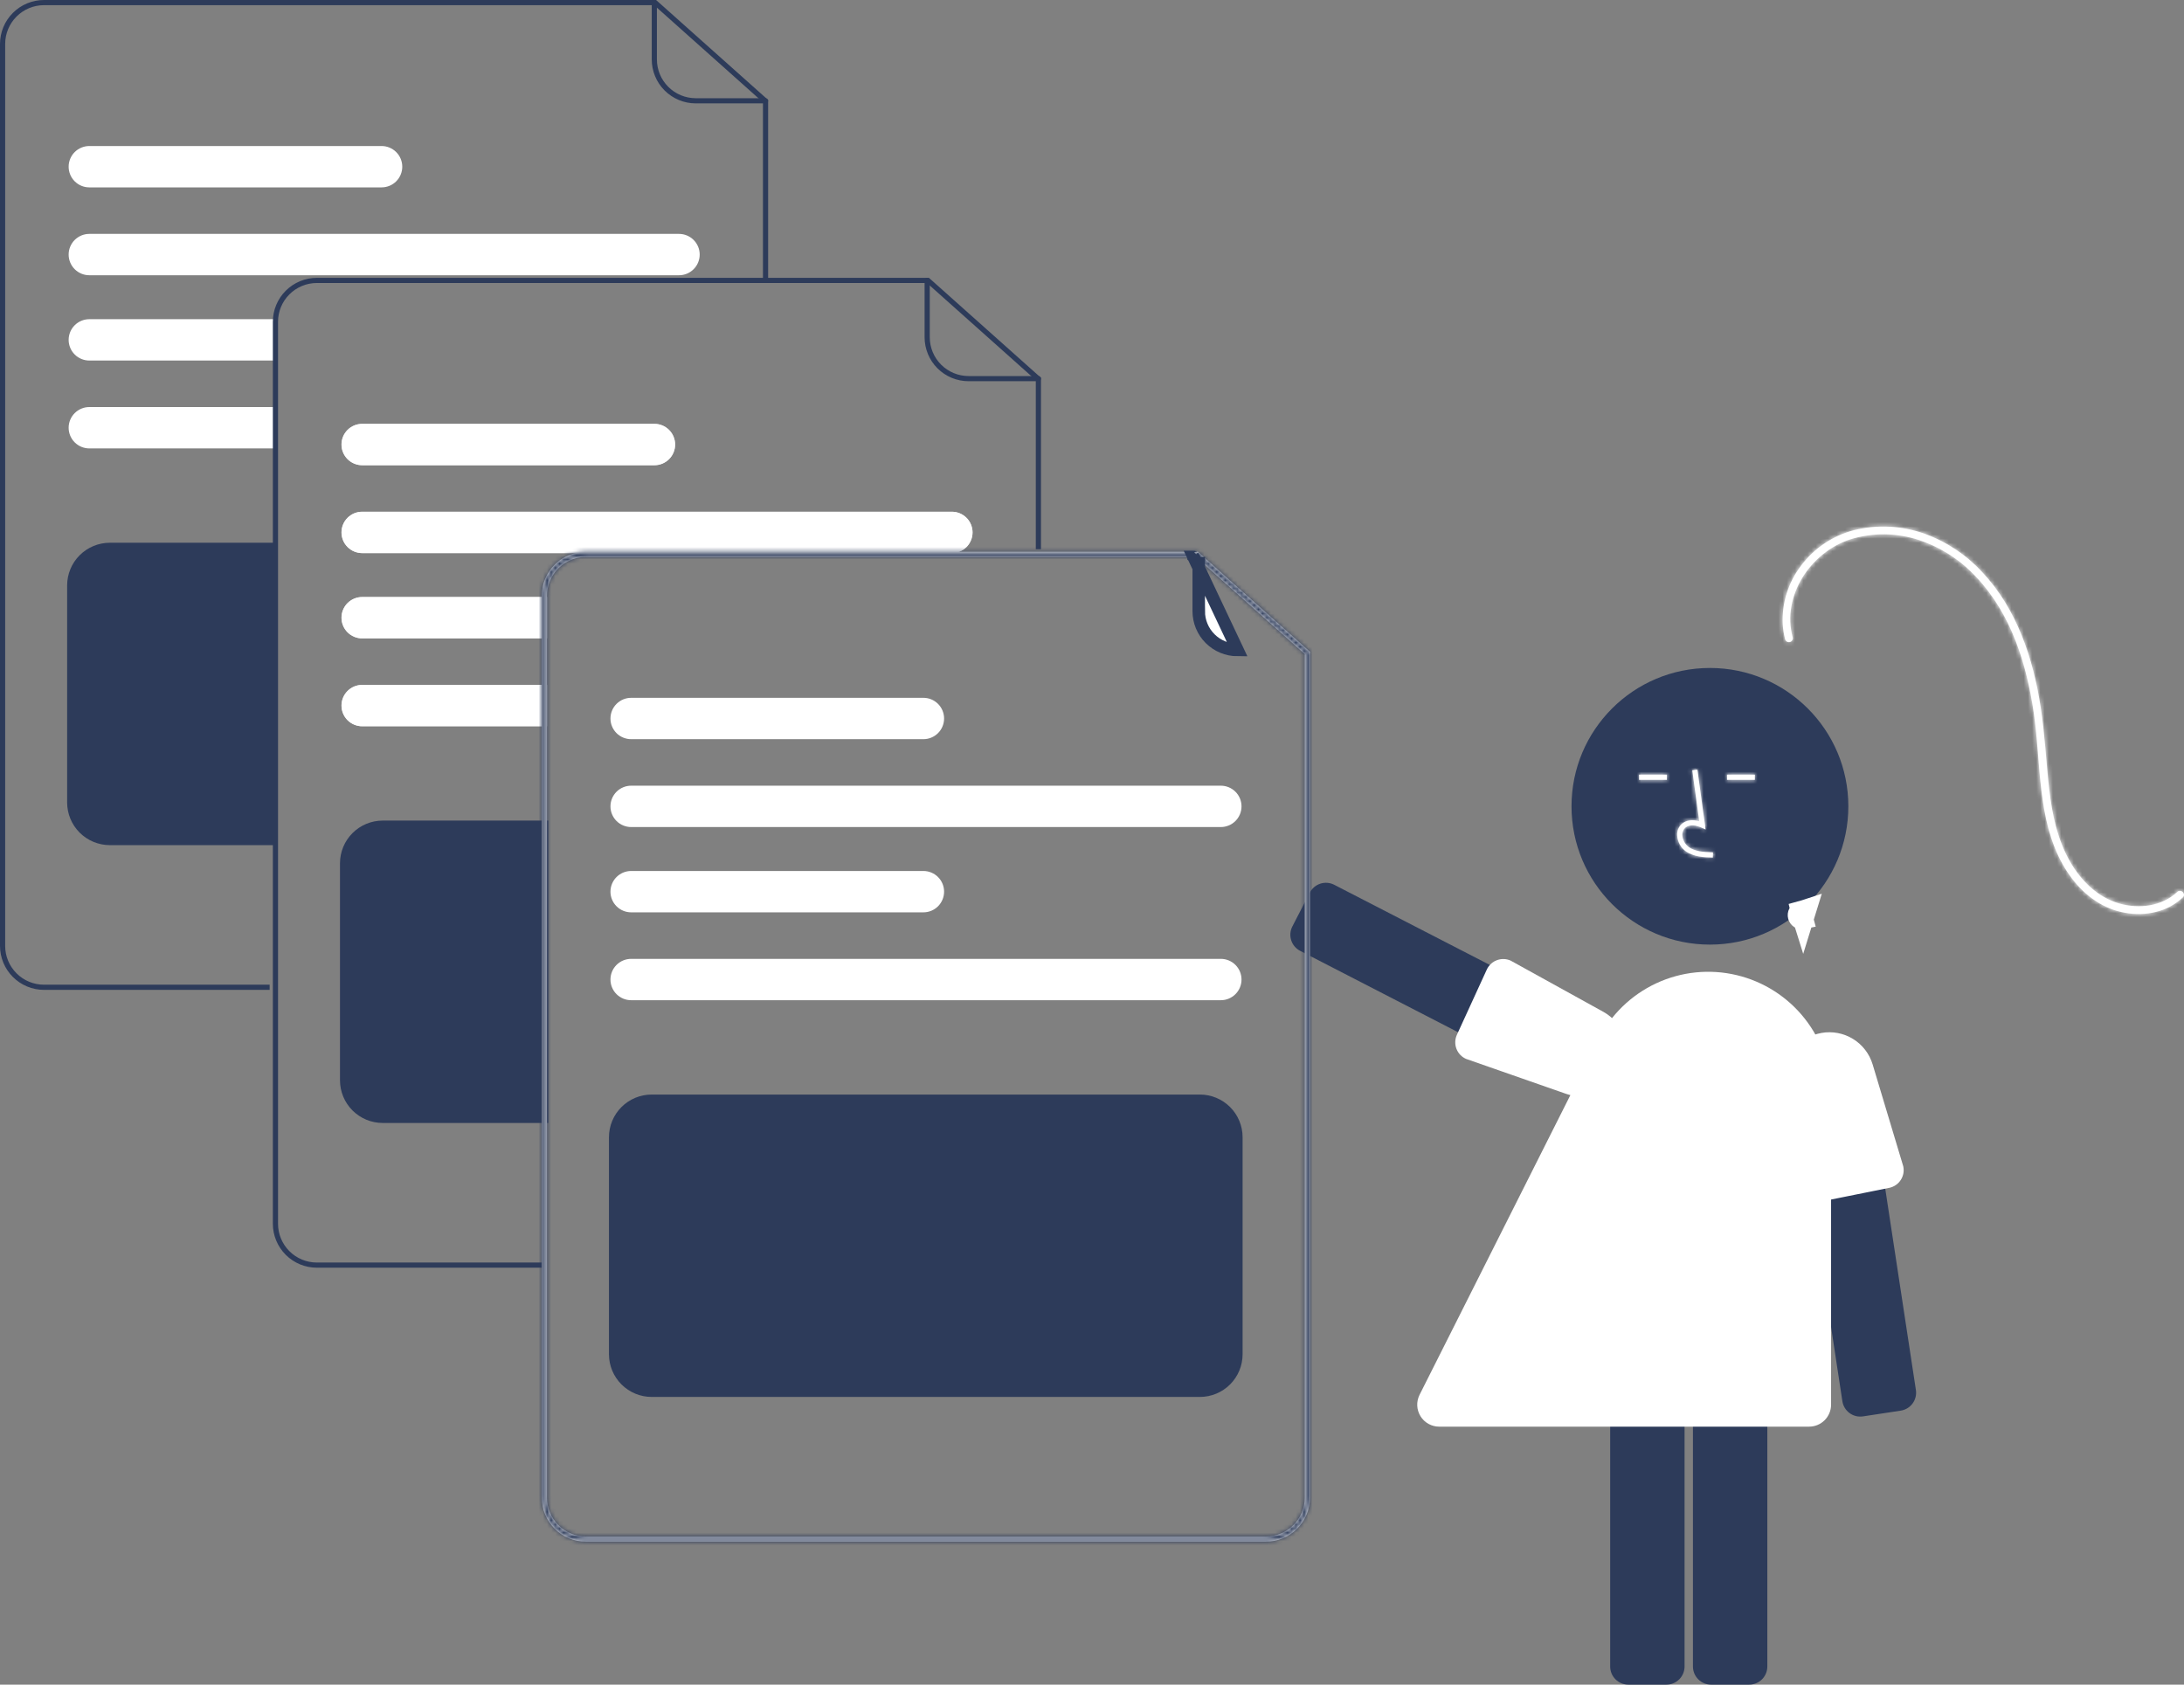 <svg width="525" height="405" viewBox="0 0 525 405" fill="none" xmlns="http://www.w3.org/2000/svg">
<rect x="0" y="0" width="525" height="405" fill="#808080" stroke="none"/>
<g clip-path="url(#clip0_4871_75)">
<path d="M380.509 263.619L312.534 228.593C311.509 228.063 310.736 227.149 310.385 226.051C310.033 224.952 310.132 223.76 310.66 222.734L314.865 214.583C315.395 213.559 316.309 212.786 317.408 212.435C318.507 212.084 319.701 212.183 320.727 212.71L388.702 247.736C389.727 248.266 390.5 249.18 390.851 250.279C391.202 251.377 391.103 252.57 390.576 253.595L386.371 261.746C386.11 262.255 385.751 262.706 385.314 263.075C384.878 263.444 384.372 263.722 383.827 263.894C383.396 264.032 382.947 264.103 382.494 264.103C381.803 264.103 381.122 263.937 380.509 263.619V263.619Z" fill="#2D3B5A"/>
<path d="M359.786 230.854C360.322 230.645 360.895 230.545 361.471 230.56C362.047 230.575 362.614 230.704 363.139 230.941L385.415 243.251C387.853 244.597 389.68 246.827 390.52 249.481C391.359 252.136 391.146 255.01 389.925 257.512L389.646 257.376L389.925 257.512C388.758 259.903 386.755 261.782 384.294 262.795C381.833 263.808 379.086 263.883 376.573 263.006L352.414 254.567C351.891 254.336 351.419 254.005 351.024 253.591C350.629 253.178 350.32 252.691 350.113 252.158C349.907 251.625 349.808 251.056 349.822 250.485C349.835 249.913 349.961 249.35 350.193 248.828L357.376 233.151C357.501 232.867 357.656 232.597 357.838 232.347C358.329 231.671 359.006 231.153 359.786 230.854V230.854Z" fill="white"/>
<path d="M411.04 227.093C429.416 227.093 444.313 212.205 444.313 193.839C444.313 175.474 429.416 160.585 411.04 160.585C392.664 160.585 377.768 175.474 377.768 193.839C377.768 212.205 392.664 227.093 411.04 227.093Z" fill="#2D3B5A"/>
<path d="M406.957 400.65V324.217C406.958 323.063 407.417 321.958 408.233 321.143C409.049 320.327 410.155 319.868 411.309 319.867H420.485C421.639 319.868 422.745 320.327 423.561 321.143C424.376 321.958 424.835 323.063 424.837 324.217V400.65C424.835 401.803 424.376 402.909 423.561 403.724C422.745 404.54 421.639 404.998 420.485 405H411.309C410.155 404.998 409.049 404.54 408.233 403.724C407.417 402.909 406.958 401.803 406.957 400.65V400.65Z" fill="#2D3B5A"/>
<path d="M387.062 400.65V324.217C387.064 323.063 387.523 321.958 388.339 321.143C389.154 320.327 390.261 319.868 391.414 319.867H400.59C401.744 319.868 402.85 320.327 403.666 321.143C404.482 321.958 404.941 323.063 404.942 324.217V400.65C404.941 401.803 404.482 402.909 403.666 403.724C402.85 404.54 401.744 404.998 400.59 405H391.414C390.261 404.998 389.154 404.54 388.339 403.724C387.523 402.909 387.064 401.803 387.062 400.65V400.65Z" fill="#2D3B5A"/>
<mask id="path-6-inside-1_4871_75" fill="white">
<path d="M411.739 206.164L411.774 204.921C409.461 204.857 407.421 204.712 405.889 203.593C405.455 203.258 405.097 202.833 404.842 202.348C404.587 201.862 404.439 201.327 404.409 200.78C404.382 200.445 404.432 200.108 404.557 199.797C404.681 199.485 404.875 199.206 405.125 198.981C406.142 198.122 407.779 198.4 408.972 198.947L410.001 199.418L408.028 185.009L406.796 185.178L408.474 197.435C406.853 196.959 405.351 197.164 404.323 198.032C403.928 198.377 403.618 198.808 403.417 199.292C403.216 199.776 403.13 200.3 403.166 200.823C403.202 201.559 403.399 202.278 403.743 202.93C404.087 203.582 404.569 204.151 405.156 204.597C407.124 206.035 409.683 206.106 411.739 206.164Z"/>
</mask>
<path d="M411.739 206.164L411.774 204.921C409.461 204.857 407.421 204.712 405.889 203.593C405.455 203.258 405.097 202.833 404.842 202.348C404.587 201.862 404.439 201.327 404.409 200.78C404.382 200.445 404.432 200.108 404.557 199.797C404.681 199.485 404.875 199.206 405.125 198.981C406.142 198.122 407.779 198.4 408.972 198.947L410.001 199.418L408.028 185.009L406.796 185.178L408.474 197.435C406.853 196.959 405.351 197.164 404.323 198.032C403.928 198.377 403.618 198.808 403.417 199.292C403.216 199.776 403.13 200.3 403.166 200.823C403.202 201.559 403.399 202.278 403.743 202.93C404.087 203.582 404.569 204.151 405.156 204.597C407.124 206.035 409.683 206.106 411.739 206.164Z" fill="white"/>
<path d="M411.739 206.164L411.599 211.162L416.598 211.302L416.737 206.303L411.739 206.164ZM411.774 204.921L416.772 205.061L416.911 200.062L411.913 199.923L411.774 204.921ZM405.889 203.593L402.834 207.552L402.887 207.592L402.94 207.631L405.889 203.593ZM404.409 200.78L409.401 200.505L409.397 200.441L409.392 200.379L404.409 200.78ZM405.125 198.981L401.9 195.16L401.841 195.21L401.783 195.263L405.125 198.981ZM408.972 198.947L411.055 194.402L411.055 194.402L408.972 198.947ZM410.001 199.418L407.918 203.964L416.189 207.754L414.955 198.74L410.001 199.418ZM408.028 185.009L412.982 184.331L412.304 179.377L407.35 180.056L408.028 185.009ZM406.796 185.178L406.118 180.224L401.164 180.903L401.843 185.856L406.796 185.178ZM408.474 197.435L407.065 202.232L414.476 204.41L413.428 196.757L408.474 197.435ZM404.323 198.032L401.098 194.211L401.066 194.238L401.035 194.265L404.323 198.032ZM403.166 200.823L408.16 200.577L408.158 200.53L408.155 200.484L403.166 200.823ZM405.156 204.597L402.13 208.578L402.168 208.606L402.207 208.634L405.156 204.597ZM416.737 206.303L416.772 205.061L406.776 204.782L406.741 206.025L416.737 206.303ZM411.913 199.923C410.762 199.891 410.021 199.843 409.453 199.737C408.929 199.64 408.813 199.537 408.838 199.555L402.94 207.631C405.916 209.804 409.558 209.862 411.635 209.919L411.913 199.923ZM408.944 199.635C409.078 199.738 409.188 199.869 409.267 200.019L400.417 204.676C401.007 205.797 401.832 206.778 402.834 207.552L408.944 199.635ZM409.267 200.019C409.346 200.169 409.392 200.335 409.401 200.505L399.416 201.054C399.486 202.32 399.827 203.555 400.417 204.676L409.267 200.019ZM409.392 200.379C409.427 200.811 409.362 201.245 409.201 201.648L399.912 197.946C399.503 198.972 399.336 200.079 399.425 201.18L409.392 200.379ZM409.201 201.648C409.041 202.05 408.79 202.41 408.468 202.699L401.783 195.263C400.961 196.001 400.321 196.919 399.912 197.946L409.201 201.648ZM408.35 202.802C407.589 203.445 406.857 203.436 406.761 203.432C406.659 203.428 406.732 203.42 406.889 203.492L411.055 194.402C410.02 193.927 408.678 193.507 407.205 193.442C405.737 193.377 403.679 193.659 401.9 195.16L408.35 202.802ZM406.889 203.492L407.918 203.964L412.084 194.873L411.055 194.402L406.889 203.492ZM414.955 198.74L412.982 184.331L403.074 185.688L405.047 200.097L414.955 198.74ZM407.35 180.056L406.118 180.224L407.475 190.132L408.707 189.963L407.35 180.056ZM401.843 185.856L403.521 198.113L413.428 196.757L411.75 184.5L401.843 185.856ZM409.884 192.638C407.166 191.839 403.771 191.955 401.098 194.211L407.548 201.853C407.27 202.087 407.002 202.162 406.879 202.18C406.774 202.195 406.83 202.163 407.065 202.232L409.884 192.638ZM401.035 194.265C400.06 195.116 399.294 196.182 398.798 197.378L408.036 201.206C407.942 201.434 407.796 201.637 407.61 201.8L401.035 194.265ZM398.798 197.378C398.302 198.575 398.09 199.87 398.178 201.162L408.155 200.484C408.171 200.731 408.131 200.978 408.036 201.206L398.798 197.378ZM398.172 201.07C398.244 202.534 398.636 203.965 399.32 205.262L408.166 200.598C408.162 200.591 408.16 200.584 408.16 200.577L398.172 201.07ZM399.32 205.262C400.004 206.559 400.963 207.691 402.13 208.578L408.181 200.616C408.175 200.611 408.169 200.605 408.166 200.598L399.32 205.262ZM402.207 208.634C405.638 211.141 409.847 211.113 411.599 211.162L411.879 201.166C410.8 201.136 410.014 201.105 409.297 200.977C408.617 200.855 408.279 200.687 408.105 200.559L402.207 208.634Z" fill="white" mask="url(#path-6-inside-1_4871_75)"/>
<mask id="path-8-inside-2_4871_75" fill="white">
<path d="M400.702 186.235H394.006V187.478H400.702V186.235Z"/>
</mask>
<path d="M400.702 186.235H394.006V187.478H400.702V186.235Z" fill="white"/>
<path d="M394.006 186.235V181.235H389.006V186.235H394.006ZM400.702 186.235H405.702V181.235H400.702V186.235ZM400.702 187.478V192.478H405.702V187.478H400.702ZM394.006 187.478H389.006V192.478H394.006V187.478ZM394.006 191.235H400.702V181.235H394.006V191.235ZM395.702 186.235V187.478H405.702V186.235H395.702ZM400.702 182.478H394.006V192.478H400.702V182.478ZM399.006 187.478V186.235H389.006V187.478H399.006Z" fill="white" mask="url(#path-8-inside-2_4871_75)"/>
<mask id="path-10-inside-3_4871_75" fill="white">
<path d="M421.841 186.235H415.145V187.478H421.841V186.235Z"/>
</mask>
<path d="M421.841 186.235H415.145V187.478H421.841V186.235Z" fill="white"/>
<path d="M415.145 186.235V181.235H410.145V186.235H415.145ZM421.841 186.235H426.841V181.235H421.841V186.235ZM421.841 187.478V192.478H426.841V187.478H421.841ZM415.145 187.478H410.145V192.478H415.145V187.478ZM415.145 191.235H421.841V181.235H415.145V191.235ZM416.841 186.235V187.478H426.841V186.235H416.841ZM421.841 182.478H415.145V192.478H421.841V182.478ZM420.145 187.478V186.235H410.145V187.478H420.145Z" fill="white" mask="url(#path-10-inside-3_4871_75)"/>
<path d="M442.879 336.865L431.371 261.301C431.199 260.161 431.486 258.999 432.17 258.07C432.854 257.141 433.878 256.522 435.019 256.347L444.09 254.967C445.231 254.795 446.394 255.082 447.323 255.765C448.252 256.449 448.872 257.473 449.047 258.612L460.555 334.176C460.727 335.316 460.44 336.478 459.756 337.407C459.073 338.335 458.048 338.955 456.908 339.13L447.836 340.51C447.271 340.596 446.695 340.571 446.14 340.434C445.585 340.298 445.062 340.053 444.601 339.715C444.141 339.376 443.752 338.95 443.456 338.461C443.161 337.972 442.965 337.429 442.879 336.865V336.865Z" fill="#2D3B5A"/>
<path d="M433.985 288.364C433.501 288.053 433.083 287.648 432.757 287.174C432.431 286.699 432.202 286.164 432.086 285.6L428.965 260.352C428.623 257.59 429.355 254.802 431.011 252.564C432.667 250.326 435.12 248.809 437.863 248.327L437.917 248.632L437.863 248.327C440.484 247.866 443.183 248.382 445.449 249.777C447.714 251.172 449.389 253.35 450.155 255.897L457.516 280.393C457.637 280.952 457.646 281.529 457.543 282.091C457.44 282.653 457.227 283.19 456.917 283.67C456.607 284.15 456.205 284.564 455.734 284.889C455.263 285.213 454.733 285.442 454.174 285.562L437.261 288.963C436.958 289.029 436.648 289.062 436.338 289.062C435.503 289.061 434.686 288.819 433.985 288.364V288.364Z" fill="white"/>
<path d="M434.879 342.981H345.962C345.06 342.981 344.174 342.751 343.386 342.311C342.599 341.872 341.937 341.239 341.464 340.471C340.991 339.704 340.722 338.829 340.683 337.928C340.644 337.028 340.836 336.132 341.241 335.327L384.231 249.885C387.218 243.949 392.122 239.192 398.149 236.386C404.175 233.58 410.973 232.888 417.443 234.423C423.912 235.957 429.674 239.627 433.797 244.84C437.921 250.053 440.164 256.504 440.164 263.149V337.7C440.162 339.1 439.605 340.443 438.614 341.433C437.624 342.423 436.28 342.98 434.879 342.981V342.981Z" fill="white"/>
<path d="M432.893 219.113C432.662 219.185 432.469 219.344 432.353 219.557C432.237 219.769 432.208 220.018 432.273 220.251C432.337 220.484 432.489 220.683 432.698 220.806C432.903 220.927 433.146 220.965 433.378 220.913L433.145 220.048L433.136 220.013L433.126 219.979L432.893 219.113ZM432.893 219.113L432.934 219.244L432.893 219.113ZM433.451 220.893L433.175 220.011L433.173 220.004L433.173 220.003L433.172 220.002L432.956 219.096C433.261 219.013 433.564 218.924 433.865 218.829C433.948 218.803 434.031 218.777 434.113 218.75L433.451 220.893Z" fill="white" stroke="white" stroke-width="5"/>
<mask id="path-16-inside-4_4871_75" fill="white">
<path d="M430.933 153.23C428.258 143.222 435.239 132.806 444.725 129.68C450.168 127.986 456.007 128.051 461.411 129.866C466.679 131.648 471.41 134.735 475.162 138.839C483.477 147.68 487.16 159.612 488.884 171.376C490.663 183.523 489.659 196.826 495.878 207.864C498.456 212.441 502.283 216.448 507.228 218.418C511.841 220.257 517.368 220.265 521.788 217.876C522.852 217.294 523.835 216.576 524.713 215.74C525.588 214.915 524.267 213.599 523.394 214.422C519.693 217.913 514.177 218.571 509.421 217.201C504.232 215.707 500.239 211.722 497.607 207.133C494.564 201.827 493.297 195.761 492.606 189.743C491.852 183.173 491.561 176.567 490.553 170.024C488.736 158.223 484.81 146.377 476.481 137.521C472.671 133.385 467.921 130.226 462.632 128.312C457.187 126.364 451.288 126.066 445.674 127.456C440.572 128.777 436.074 131.8 432.925 136.025C429.865 140.034 428.309 144.989 428.528 150.027C428.608 151.277 428.811 152.516 429.134 153.726C429.207 153.956 429.366 154.15 429.578 154.266C429.791 154.382 430.04 154.41 430.273 154.346C430.506 154.282 430.706 154.129 430.829 153.921C430.952 153.713 430.989 153.465 430.933 153.23L430.933 153.23Z"/>
</mask>
<path d="M430.933 153.23C428.258 143.222 435.239 132.806 444.725 129.68C450.168 127.986 456.007 128.051 461.411 129.866C466.679 131.648 471.41 134.735 475.162 138.839C483.477 147.68 487.16 159.612 488.884 171.376C490.663 183.523 489.659 196.826 495.878 207.864C498.456 212.441 502.283 216.448 507.228 218.418C511.841 220.257 517.368 220.265 521.788 217.876C522.852 217.294 523.835 216.576 524.713 215.74C525.588 214.915 524.267 213.599 523.394 214.422C519.693 217.913 514.177 218.571 509.421 217.201C504.232 215.707 500.239 211.722 497.607 207.133C494.564 201.827 493.297 195.761 492.606 189.743C491.852 183.173 491.561 176.567 490.553 170.024C488.736 158.223 484.81 146.377 476.481 137.521C472.671 133.385 467.921 130.226 462.632 128.312C457.187 126.364 451.288 126.066 445.674 127.456C440.572 128.777 436.074 131.8 432.925 136.025C429.865 140.034 428.309 144.989 428.528 150.027C428.608 151.277 428.811 152.516 429.134 153.726C429.207 153.956 429.366 154.15 429.578 154.266C429.791 154.382 430.04 154.41 430.273 154.346C430.506 154.282 430.706 154.129 430.829 153.921C430.952 153.713 430.989 153.465 430.933 153.23L430.933 153.23Z" fill="white"/>
<path d="M430.933 153.23L427.398 156.767L440.573 169.934L435.763 151.939L430.933 153.23ZM444.725 129.68L443.239 124.906L443.199 124.918L443.16 124.931L444.725 129.68ZM461.411 129.866L463.013 125.13L463.003 125.126L461.411 129.866ZM475.162 138.839L471.471 142.212L471.495 142.239L471.52 142.264L475.162 138.839ZM488.884 171.376L483.936 172.101L483.936 172.101L488.884 171.376ZM495.878 207.864L491.522 210.319L491.522 210.319L495.878 207.864ZM507.228 218.418L505.377 223.063L505.377 223.063L507.228 218.418ZM521.788 217.876L524.166 222.274L524.176 222.269L524.187 222.263L521.788 217.876ZM524.713 215.74L521.283 212.103L521.274 212.111L521.266 212.119L524.713 215.74ZM523.394 214.422L526.825 218.06L526.825 218.06L523.394 214.422ZM509.421 217.201L508.037 222.006L508.037 222.006L509.421 217.201ZM497.607 207.133L501.945 204.646L501.945 204.646L497.607 207.133ZM492.606 189.743L497.573 189.172L497.573 189.172L492.606 189.743ZM490.553 170.024L485.612 170.785L490.553 170.024ZM476.481 137.521L472.803 140.908L472.821 140.927L472.839 140.946L476.481 137.521ZM462.632 128.312L464.334 123.611L464.326 123.607L464.317 123.604L462.632 128.312ZM445.674 127.456L444.472 122.603L444.446 122.609L444.421 122.616L445.674 127.456ZM432.925 136.025L436.9 139.058L436.917 139.035L436.934 139.013L432.925 136.025ZM428.528 150.027L423.533 150.244L423.535 150.295L423.538 150.346L428.528 150.027ZM429.134 153.726L424.304 155.017L424.332 155.12L424.363 155.221L429.134 153.726ZM430.933 153.23L434.467 149.694L421.961 137.195L426.07 154.392L430.933 153.23ZM435.763 151.939C433.895 144.95 438.845 136.882 446.289 134.429L443.16 124.931C431.633 128.729 422.621 141.494 426.103 154.521L435.763 151.939ZM446.21 134.454C450.65 133.073 455.412 133.126 459.819 134.606L463.003 125.126C456.602 122.977 449.686 122.9 443.239 124.906L446.21 134.454ZM459.809 134.603C464.278 136.114 468.29 138.732 471.471 142.212L478.852 135.465C474.531 130.738 469.081 127.182 463.013 125.13L459.809 134.603ZM471.52 142.264C478.81 150.016 482.274 160.752 483.936 172.101L493.831 170.651C492.046 158.472 488.143 145.343 478.804 135.413L471.52 142.264ZM483.936 172.101C484.355 174.961 484.616 177.926 484.869 181.053C485.118 184.132 485.363 187.4 485.752 190.633C486.531 197.111 487.938 203.958 491.522 210.319L500.234 205.41C497.599 200.733 496.398 195.409 495.68 189.439C495.32 186.448 495.093 183.422 494.836 180.246C494.583 177.118 494.302 173.864 493.831 170.651L483.936 172.101ZM491.522 210.319C494.49 215.587 499.088 220.557 505.377 223.063L509.079 213.774C505.479 212.339 502.423 209.295 500.234 205.41L491.522 210.319ZM505.377 223.063C511.143 225.361 518.245 225.475 524.166 222.274L519.41 213.478C516.492 215.055 512.539 215.152 509.079 213.774L505.377 223.063ZM524.187 222.263C525.632 221.473 526.967 220.498 528.16 219.362L521.266 212.119C520.703 212.655 520.071 213.116 519.388 213.489L524.187 222.263ZM528.144 219.378C529.394 218.198 530.102 216.532 529.989 214.753C529.885 213.124 529.126 211.807 528.241 210.924C527.353 210.038 526.074 209.32 524.531 209.184C522.862 209.037 521.211 209.609 519.964 210.785L526.825 218.06C526.014 218.825 524.856 219.252 523.653 219.146C522.575 219.051 521.735 218.559 521.177 218.002C520.622 217.449 520.084 216.564 520.009 215.388C519.925 214.063 520.469 212.87 521.283 212.103L528.144 219.378ZM519.964 210.785C517.882 212.748 514.355 213.419 510.804 212.396L508.037 222.006C514 223.723 521.505 223.077 526.825 218.06L519.964 210.785ZM510.804 212.396C507.257 211.375 504.167 208.521 501.945 204.646L493.27 209.621C496.311 214.924 501.208 220.04 508.037 222.006L510.804 212.396ZM501.945 204.646C499.404 200.216 498.237 194.948 497.573 189.172L487.639 190.313C488.358 196.573 489.724 203.437 493.27 209.621L501.945 204.646ZM497.573 189.172C496.885 183.18 496.505 175.821 495.495 169.263L485.612 170.785C486.617 177.314 486.818 183.165 487.639 190.313L497.573 189.172ZM495.495 169.263C493.605 156.985 489.435 143.996 480.123 134.095L472.839 140.946C480.185 148.757 483.868 159.461 485.612 170.785L495.495 169.263ZM480.158 134.133C475.805 129.407 470.377 125.798 464.334 123.611L460.931 133.014C465.465 134.655 469.537 137.363 472.803 140.908L480.158 134.133ZM464.317 123.604C457.945 121.324 451.041 120.976 444.472 122.603L446.876 132.31C451.534 131.156 456.43 131.403 460.948 133.02L464.317 123.604ZM444.421 122.616C438.216 124.222 432.746 127.898 428.916 133.037L436.934 139.013C439.402 135.702 442.927 133.332 446.927 132.297L444.421 122.616ZM428.95 132.991C425.18 137.931 423.263 144.036 423.533 150.244L433.523 149.81C433.355 145.942 434.55 142.137 436.9 139.058L428.95 132.991ZM423.538 150.346C423.639 151.924 423.896 153.489 424.304 155.017L433.965 152.434C433.726 151.543 433.577 150.63 433.518 149.708L423.538 150.346ZM424.363 155.221C424.824 156.689 425.836 157.921 427.186 158.656L431.97 149.875C432.896 150.379 433.59 151.223 433.905 152.23L424.363 155.221ZM427.186 158.656C428.537 159.392 430.119 159.575 431.601 159.166L428.945 149.526C429.96 149.246 431.045 149.371 431.97 149.875L427.186 158.656ZM431.601 159.166C433.083 158.758 434.35 157.79 435.133 156.466L426.525 151.377C427.061 150.469 427.929 149.805 428.945 149.526L431.601 159.166ZM435.133 156.466C435.916 155.142 436.154 153.565 435.796 152.068L426.07 154.392C425.825 153.366 425.988 152.285 426.525 151.377L435.133 156.466ZM427.398 156.767L427.398 156.767L434.467 149.694L434.467 149.694L427.398 156.767Z" fill="white" mask="url(#path-16-inside-4_4871_75)"/>
<path d="M64.818 237.974H10.569C7.767 237.971 5.08 236.857 3.099 234.877C1.118 232.897 0.003 230.212 0 227.412V10.563C0.003 7.762 1.118 5.077 3.099 3.097C5.08 1.117 7.767 0.003 10.569 0H157.713L184.645 24.032V67.726H183.401V24.589L157.239 1.243H10.569C8.096 1.245 5.726 2.228 3.978 3.976C2.23 5.723 1.246 8.092 1.243 10.563V227.412C1.246 229.883 2.23 232.252 3.978 233.999C5.726 235.746 8.096 236.729 10.569 236.732H64.818V237.974Z" fill="#2D3B5A"/>
<path d="M184.023 24.854H167.237C164.435 24.851 161.748 23.737 159.767 21.756C157.786 19.776 156.671 17.091 156.668 14.291V0.621C156.668 0.457 156.733 0.299 156.85 0.182C156.967 0.065 157.125 0 157.29 0C157.455 0 157.613 0.065 157.729 0.182C157.846 0.299 157.911 0.457 157.911 0.621V14.291C157.914 16.762 158.898 19.131 160.646 20.878C162.394 22.625 164.764 23.608 167.237 23.611H184.023C184.188 23.611 184.346 23.677 184.462 23.793C184.579 23.91 184.644 24.068 184.644 24.232C184.644 24.397 184.579 24.555 184.462 24.672C184.346 24.788 184.188 24.854 184.023 24.854Z" fill="#2D3B5A"/>
<path d="M163.221 56.231H21.474C20.154 56.231 18.89 56.755 17.957 57.687C17.024 58.62 16.5 59.884 16.5 61.202C16.5 62.52 17.024 63.785 17.957 64.717C18.89 65.649 20.154 66.173 21.474 66.173H163.221C164.54 66.173 165.805 65.649 166.738 64.717C167.671 63.785 168.195 62.52 168.195 61.202C168.195 59.884 167.671 58.62 166.738 57.687C165.805 56.755 164.54 56.231 163.221 56.231Z" fill="white"/>
<path d="M91.726 35.106H21.474C20.154 35.106 18.89 35.63 17.957 36.562C17.024 37.494 16.5 38.758 16.5 40.077C16.5 41.395 17.024 42.659 17.957 43.592C18.89 44.524 20.154 45.047 21.474 45.047H91.726C93.045 45.047 94.31 44.524 95.243 43.592C96.175 42.659 96.699 41.395 96.699 40.077C96.699 38.758 96.175 37.494 95.243 36.562C94.31 35.63 93.045 35.106 91.726 35.106Z" fill="white"/>
<path d="M21.474 97.861C20.154 97.861 18.89 98.385 17.957 99.317C17.024 100.249 16.5 101.514 16.5 102.832C16.5 104.15 17.024 105.415 17.957 106.347C18.89 107.279 20.154 107.803 21.474 107.803H65.9V97.861H21.474Z" fill="white"/>
<path d="M21.474 76.736C20.82 76.736 20.174 76.864 19.57 77.114C18.967 77.364 18.419 77.73 17.957 78.192C17.495 78.653 17.128 79.201 16.879 79.804C16.629 80.407 16.5 81.054 16.5 81.707C16.5 82.359 16.629 83.006 16.879 83.609C17.128 84.212 17.495 84.76 17.957 85.221C18.419 85.683 18.967 86.049 19.57 86.299C20.174 86.549 20.82 86.677 21.474 86.677H65.9V76.736H21.474Z" fill="white"/>
<path d="M66.21 203.179H26.397C23.677 203.176 21.07 202.095 19.147 200.173C17.224 198.251 16.142 195.645 16.139 192.927V140.734C16.142 138.016 17.224 135.41 19.147 133.488C21.07 131.566 23.677 130.485 26.397 130.482H66.21V203.179Z" fill="#2D3B5A"/>
<path d="M130.408 304.769H76.159C73.357 304.766 70.67 303.652 68.689 301.672C66.707 299.691 65.593 297.007 65.59 294.206V77.357C65.593 74.557 66.707 71.872 68.689 69.892C70.67 67.912 73.357 66.798 76.159 66.794H223.303L250.235 90.827V132.035H248.991V91.383L222.829 68.037H76.159C73.686 68.04 71.316 69.023 69.568 70.77C67.819 72.517 66.836 74.886 66.833 77.357V294.206C66.836 296.677 67.819 299.046 69.568 300.793C71.316 302.541 73.686 303.523 76.159 303.526H130.408V304.769Z" fill="#2D3B5A"/>
<path d="M249.613 91.648H232.827C230.025 91.645 227.338 90.531 225.357 88.551C223.375 86.571 222.261 83.886 222.258 81.085V67.416C222.258 67.251 222.323 67.093 222.44 66.976C222.557 66.86 222.715 66.794 222.88 66.794C223.044 66.794 223.203 66.86 223.319 66.976C223.436 67.093 223.501 67.251 223.501 67.416V81.085C223.504 83.556 224.487 85.925 226.236 87.673C227.984 89.42 230.354 90.403 232.827 90.406H249.613C249.777 90.406 249.936 90.471 250.052 90.588C250.169 90.704 250.234 90.862 250.234 91.027C250.234 91.192 250.169 91.35 250.052 91.466C249.936 91.583 249.777 91.648 249.613 91.648Z" fill="#2D3B5A"/>
<path d="M228.811 123.026H87.063C85.744 123.026 84.479 123.55 83.547 124.482C82.614 125.414 82.09 126.678 82.09 127.997C82.09 129.315 82.614 130.579 83.547 131.511C84.479 132.444 85.744 132.967 87.063 132.967H228.811C230.13 132.967 231.395 132.444 232.328 131.511C233.26 130.579 233.784 129.315 233.784 127.997C233.784 126.678 233.26 125.414 232.328 124.482C231.395 123.55 230.13 123.026 228.811 123.026Z" fill="#E6E6E6"/>
<path d="M157.315 101.9H87.063C85.744 101.9 84.479 102.424 83.547 103.356C82.614 104.288 82.09 105.553 82.09 106.871C82.09 108.189 82.614 109.454 83.547 110.386C84.479 111.318 85.744 111.842 87.063 111.842H157.315C158.635 111.842 159.9 111.318 160.832 110.386C161.765 109.454 162.289 108.189 162.289 106.871C162.289 105.553 161.765 104.288 160.832 103.356C159.9 102.424 158.635 101.9 157.315 101.9Z" fill="#E6E6E6"/>
<path d="M228.811 123.026H87.063C85.744 123.026 84.479 123.55 83.547 124.482C82.614 125.414 82.09 126.678 82.09 127.997C82.09 129.315 82.614 130.579 83.547 131.511C84.479 132.444 85.744 132.967 87.063 132.967H228.811C230.13 132.967 231.395 132.444 232.328 131.511C233.26 130.579 233.784 129.315 233.784 127.997C233.784 126.678 233.26 125.414 232.328 124.482C231.395 123.55 230.13 123.026 228.811 123.026Z" fill="white"/>
<path d="M157.315 101.9H87.063C85.744 101.9 84.479 102.424 83.547 103.356C82.614 104.288 82.09 105.553 82.09 106.871C82.09 108.189 82.614 109.454 83.547 110.386C84.479 111.318 85.744 111.842 87.063 111.842H157.315C158.635 111.842 159.9 111.318 160.832 110.386C161.765 109.454 162.289 108.189 162.289 106.871C162.289 105.553 161.765 104.288 160.832 103.356C159.9 102.424 158.635 101.9 157.315 101.9Z" fill="white"/>
<path d="M87.063 164.656C85.744 164.656 84.479 165.179 83.547 166.112C82.614 167.044 82.09 168.308 82.09 169.627C82.09 170.945 82.614 172.209 83.547 173.141C84.479 174.074 85.744 174.597 87.063 174.597H131.49V164.656H87.063Z" fill="#E6E6E6"/>
<path d="M87.063 143.53C85.744 143.53 84.479 144.054 83.547 144.986C82.614 145.918 82.09 147.183 82.09 148.501C82.09 149.819 82.614 151.084 83.547 152.016C84.479 152.948 85.744 153.472 87.063 153.472H131.49V143.53H87.063Z" fill="#E6E6E6"/>
<path d="M87.063 164.656C85.744 164.656 84.479 165.179 83.547 166.112C82.614 167.044 82.09 168.308 82.09 169.627C82.09 170.945 82.614 172.209 83.547 173.141C84.479 174.074 85.744 174.597 87.063 174.597H131.49V164.656H87.063Z" fill="white"/>
<path d="M87.063 143.53C85.744 143.53 84.479 144.054 83.547 144.986C82.614 145.918 82.09 147.183 82.09 148.501C82.09 149.819 82.614 151.084 83.547 152.016C84.479 152.948 85.744 153.472 87.063 153.472H131.49V143.53H87.063Z" fill="white"/>
<path d="M131.8 269.974H91.987C89.267 269.97 86.659 268.889 84.736 266.967C82.813 265.045 81.732 262.439 81.728 259.721V207.529C81.732 204.81 82.813 202.205 84.736 200.283C86.659 198.361 89.267 197.279 91.987 197.276H131.8V269.974Z" fill="#2D3B5A"/>
<mask id="path-36-inside-5_4871_75" fill="white">
<path d="M135.307 134.21C133.762 135.153 132.485 136.476 131.599 138.054C130.712 139.632 130.247 141.41 130.246 143.22V144.773H131.49V143.22C131.492 141.165 132.173 139.168 133.426 137.539C134.679 135.91 136.435 134.74 138.421 134.21H135.307ZM287.959 132.657H140.815C138.013 132.66 135.327 133.774 133.345 135.754C131.364 137.734 130.249 140.419 130.246 143.22V360.068C130.25 362.869 131.365 365.553 133.346 367.533C135.327 369.513 138.013 370.627 140.815 370.631H304.322C307.124 370.627 309.81 369.513 311.791 367.533C313.772 365.553 314.887 362.869 314.891 360.068V156.69L287.959 132.657ZM313.647 360.068C313.644 362.539 312.661 364.908 310.913 366.655C309.164 368.403 306.794 369.386 304.322 369.389H140.815C138.343 369.386 135.972 368.403 134.224 366.655C132.476 364.908 131.492 362.539 131.489 360.068V143.22C131.492 141.165 132.173 139.168 133.426 137.539C134.679 135.91 136.435 134.74 138.421 134.21C139.202 134.002 140.007 133.898 140.815 133.899H287.486L313.647 157.243V360.068ZM135.307 134.21C133.762 135.153 132.485 136.476 131.599 138.054C130.712 139.632 130.247 141.41 130.246 143.22V144.773H131.489V143.22C131.492 141.165 132.173 139.168 133.426 137.539C134.679 135.91 136.435 134.74 138.421 134.21H135.307Z"/>
</mask>
<path d="M135.307 134.21C133.762 135.153 132.485 136.476 131.599 138.054C130.712 139.632 130.247 141.41 130.246 143.22V144.773H131.49V143.22C131.492 141.165 132.173 139.168 133.426 137.539C134.679 135.91 136.435 134.74 138.421 134.21H135.307ZM287.959 132.657H140.815C138.013 132.66 135.327 133.774 133.345 135.754C131.364 137.734 130.249 140.419 130.246 143.22V360.068C130.25 362.869 131.365 365.553 133.346 367.533C135.327 369.513 138.013 370.627 140.815 370.631H304.322C307.124 370.627 309.81 369.513 311.791 367.533C313.772 365.553 314.887 362.869 314.891 360.068V156.69L287.959 132.657ZM313.647 360.068C313.644 362.539 312.661 364.908 310.913 366.655C309.164 368.403 306.794 369.386 304.322 369.389H140.815C138.343 369.386 135.972 368.403 134.224 366.655C132.476 364.908 131.492 362.539 131.489 360.068V143.22C131.492 141.165 132.173 139.168 133.426 137.539C134.679 135.91 136.435 134.74 138.421 134.21C139.202 134.002 140.007 133.898 140.815 133.899H287.486L313.647 157.243V360.068ZM135.307 134.21C133.762 135.153 132.485 136.476 131.599 138.054C130.712 139.632 130.247 141.41 130.246 143.22V144.773H131.489V143.22C131.492 141.165 132.173 139.168 133.426 137.539C134.679 135.91 136.435 134.74 138.421 134.21H135.307Z" fill="white"/>
<path d="M135.307 134.21V131.21H134.464L133.744 131.649L135.307 134.21ZM130.246 143.22L127.246 143.219V143.22H130.246ZM130.246 144.773H127.246V147.773H130.246V144.773ZM131.49 144.773V147.773H134.49V144.773H131.49ZM131.49 143.22L128.49 143.216V143.22H131.49ZM138.421 134.21L139.195 137.109L138.421 131.21V134.21ZM287.959 132.657L289.956 130.418L289.103 129.657H287.959V132.657ZM140.815 132.657L140.815 129.657L140.811 129.657L140.815 132.657ZM130.246 143.22L127.246 143.216V143.22H130.246ZM130.246 360.068H127.246L127.246 360.073L130.246 360.068ZM140.815 370.631L140.811 373.631H140.815V370.631ZM304.322 370.631L304.322 373.631L304.326 373.631L304.322 370.631ZM314.891 360.068L317.891 360.073V360.068H314.891ZM314.891 156.69H317.891V155.347L316.888 154.452L314.891 156.69ZM313.647 360.068L316.647 360.072V360.068H313.647ZM304.322 369.389L304.322 372.389L304.326 372.389L304.322 369.389ZM140.815 369.389L140.811 372.389H140.815V369.389ZM131.489 360.068H128.489L128.489 360.072L131.489 360.068ZM131.489 143.22L128.489 143.216V143.22H131.489ZM138.421 134.21L137.649 131.311L137.648 131.312L138.421 134.21ZM140.815 133.899L140.809 136.899H140.815V133.899ZM287.486 133.899L289.484 131.661L288.63 130.899H287.486V133.899ZM313.647 157.243H316.647V155.9L315.645 155.005L313.647 157.243ZM135.307 134.21V131.21H134.464L133.744 131.649L135.307 134.21ZM130.246 143.22L127.246 143.219V143.22H130.246ZM130.246 144.773H127.246V147.773H130.246V144.773ZM131.489 144.773V147.773H134.489V144.773H131.489ZM131.489 143.22L128.489 143.216V143.22H131.489ZM138.421 134.21L139.195 137.109L138.421 131.21V134.21ZM133.744 131.649C131.761 132.859 130.121 134.559 128.983 136.585L134.214 139.523C134.849 138.394 135.763 137.446 136.869 136.771L133.744 131.649ZM128.983 136.585C127.845 138.611 127.247 140.895 127.246 143.219L133.246 143.221C133.247 141.926 133.58 140.652 134.214 139.523L128.983 136.585ZM127.246 143.22V144.773H133.246V143.22H127.246ZM130.246 147.773H131.49V141.773H130.246V147.773ZM134.49 144.773V143.22H128.49V144.773H134.49ZM134.49 143.223C134.491 141.829 134.953 140.474 135.804 139.369L131.048 135.71C129.392 137.862 128.493 140.5 128.49 143.216L134.49 143.223ZM135.804 139.369C136.654 138.263 137.846 137.469 139.195 137.109L137.648 131.312C135.024 132.012 132.704 133.558 131.048 135.71L135.804 139.369ZM138.421 131.21H135.307V137.21H138.421V131.21ZM287.959 129.657H140.815V135.657H287.959V129.657ZM140.811 129.657C137.216 129.661 133.768 131.09 131.225 133.632L135.466 137.876C136.885 136.457 138.81 135.659 140.819 135.657L140.811 129.657ZM131.225 133.632C128.681 136.174 127.25 139.621 127.246 143.216L133.246 143.223C133.248 141.218 134.047 139.295 135.466 137.876L131.225 133.632ZM127.246 143.22V360.068H133.246V143.22H127.246ZM127.246 360.073C127.251 363.668 128.682 367.113 131.225 369.655L135.467 365.411C134.047 363.992 133.249 362.07 133.246 360.064L127.246 360.073ZM131.225 369.655C133.768 372.196 137.215 373.626 140.811 373.631L140.819 367.631C138.811 367.628 136.886 366.83 135.467 365.411L131.225 369.655ZM140.815 373.631H304.322V367.631H140.815V373.631ZM304.326 373.631C307.922 373.626 311.369 372.196 313.912 369.655L309.67 365.411C308.251 366.83 306.326 367.628 304.318 367.631L304.326 373.631ZM313.912 369.655C316.455 367.113 317.886 363.668 317.891 360.073L311.891 360.064C311.888 362.07 311.09 363.992 309.67 365.411L313.912 369.655ZM317.891 360.068V156.69H311.891V360.068H317.891ZM316.888 154.452L289.956 130.418L285.961 134.895L312.893 158.929L316.888 154.452ZM310.647 360.065C310.645 361.741 309.978 363.348 308.792 364.533L313.033 368.777C315.344 366.469 316.643 363.338 316.647 360.072L310.647 360.065ZM308.792 364.533C307.606 365.719 305.997 366.386 304.318 366.389L304.326 372.389C307.592 372.385 310.723 371.086 313.033 368.777L308.792 364.533ZM304.322 366.389H140.815V372.389H304.322V366.389ZM140.819 366.389C139.14 366.386 137.531 365.719 136.345 364.533L132.103 368.777C134.414 371.086 137.545 372.385 140.811 372.389L140.819 366.389ZM136.345 364.533C135.159 363.348 134.492 361.741 134.489 360.065L128.489 360.072C128.493 363.338 129.793 366.469 132.103 368.777L136.345 364.533ZM134.489 360.068V143.22H128.489V360.068H134.489ZM134.489 143.223C134.491 141.829 134.953 140.474 135.804 139.369L131.048 135.71C129.392 137.862 128.493 140.501 128.489 143.216L134.489 143.223ZM135.804 139.369C136.654 138.263 137.846 137.469 139.195 137.109L137.648 131.312C135.024 132.012 132.704 133.558 131.048 135.71L135.804 139.369ZM139.193 137.109C139.72 136.969 140.263 136.898 140.809 136.899L140.821 130.899C139.751 130.897 138.684 131.036 137.649 131.311L139.193 137.109ZM140.815 136.899H287.486V130.899H140.815V136.899ZM285.489 136.138L311.65 159.482L315.645 155.005L289.484 131.661L285.489 136.138ZM310.647 157.243V360.068H316.647V157.243H310.647ZM133.744 131.649C131.761 132.859 130.121 134.559 128.983 136.585L134.214 139.523C134.849 138.394 135.763 137.446 136.869 136.771L133.744 131.649ZM128.983 136.585C127.845 138.611 127.247 140.895 127.246 143.219L133.246 143.221C133.247 141.926 133.58 140.652 134.214 139.523L128.983 136.585ZM127.246 143.22V144.773H133.246V143.22H127.246ZM130.246 147.773H131.489V141.773H130.246V147.773ZM134.489 144.773V143.22H128.489V144.773H134.489ZM134.489 143.223C134.491 141.829 134.953 140.474 135.804 139.369L131.048 135.71C129.392 137.862 128.493 140.501 128.489 143.216L134.489 143.223ZM135.804 139.369C136.654 138.263 137.846 137.469 139.195 137.109L137.648 131.312C135.024 132.012 132.704 133.558 131.048 135.71L135.804 139.369ZM138.421 131.21H135.307V137.21H138.421V131.21Z" fill="#2D3B5A" mask="url(#path-36-inside-5_4871_75)"/>
<path d="M286.915 133.9C286.915 133.899 286.914 133.899 286.914 133.899L297.483 156.268C295.011 156.265 292.64 155.282 290.892 153.535C290.892 153.535 290.892 153.535 290.891 153.534C289.143 151.787 288.16 149.418 288.157 146.948H286.914L288.157 146.946V133.899C288.157 133.899 288.157 133.899 288.157 133.9C287.992 134.064 287.769 134.157 287.536 134.157C287.303 134.157 287.08 134.064 286.915 133.9Z" fill="white" stroke="#2D3B5A" stroke-width="3"/>
<path d="M293.467 198.83H151.72C150.401 198.83 149.136 198.306 148.203 197.374C147.27 196.442 146.746 195.177 146.746 193.859C146.746 192.541 147.27 191.276 148.203 190.344C149.136 189.412 150.401 188.888 151.72 188.888H293.467C294.786 188.888 296.051 189.412 296.984 190.344C297.917 191.276 298.441 192.541 298.441 193.859C298.441 195.177 297.917 196.442 296.984 197.374C296.051 198.306 294.786 198.83 293.467 198.83Z" fill="white"/>
<path d="M221.972 177.704H151.72C150.401 177.704 149.136 177.18 148.203 176.248C147.27 175.316 146.746 174.052 146.746 172.733C146.746 171.415 147.27 170.151 148.203 169.219C149.136 168.286 150.401 167.763 151.72 167.763H221.972C223.291 167.763 224.556 168.286 225.489 169.219C226.421 170.151 226.945 171.415 226.945 172.733C226.945 174.052 226.421 175.316 225.489 176.248C224.556 177.18 223.291 177.704 221.972 177.704Z" fill="white"/>
<path d="M293.467 240.46H151.72C150.401 240.46 149.136 239.936 148.203 239.004C147.27 238.072 146.746 236.808 146.746 235.489C146.746 234.171 147.27 232.907 148.203 231.974C149.136 231.042 150.401 230.519 151.72 230.519H293.467C294.786 230.519 296.051 231.042 296.984 231.974C297.917 232.907 298.441 234.171 298.441 235.489C298.441 236.808 297.917 238.072 296.984 239.004C296.051 239.936 294.786 240.46 293.467 240.46Z" fill="white"/>
<path d="M221.972 219.334H151.72C150.401 219.334 149.136 218.81 148.203 217.878C147.27 216.946 146.746 215.682 146.746 214.363C146.746 213.045 147.27 211.781 148.203 210.848C149.136 209.916 150.401 209.393 151.72 209.393H221.972C223.291 209.393 224.556 209.916 225.489 210.848C226.421 211.781 226.945 213.045 226.945 214.363C226.945 215.682 226.421 216.946 225.489 217.878C224.556 218.81 223.291 219.334 221.972 219.334Z" fill="white"/>
<path d="M288.443 335.836H156.643C153.923 335.833 151.316 334.752 149.393 332.83C147.47 330.908 146.388 328.302 146.385 325.584V273.391C146.388 270.673 147.47 268.067 149.393 266.145C151.316 264.223 153.923 263.142 156.643 263.139H288.443C291.163 263.142 293.77 264.223 295.693 266.145C297.616 268.067 298.698 270.673 298.701 273.391V325.584C298.698 328.302 297.616 330.908 295.693 332.83C293.77 334.752 291.163 335.833 288.443 335.836Z" fill="#2D3B5A"/>
</g>
<defs>
<clipPath id="clip0_4871_75">
<rect width="525" height="405" fill="white"/>
</clipPath>
</defs>
</svg>
